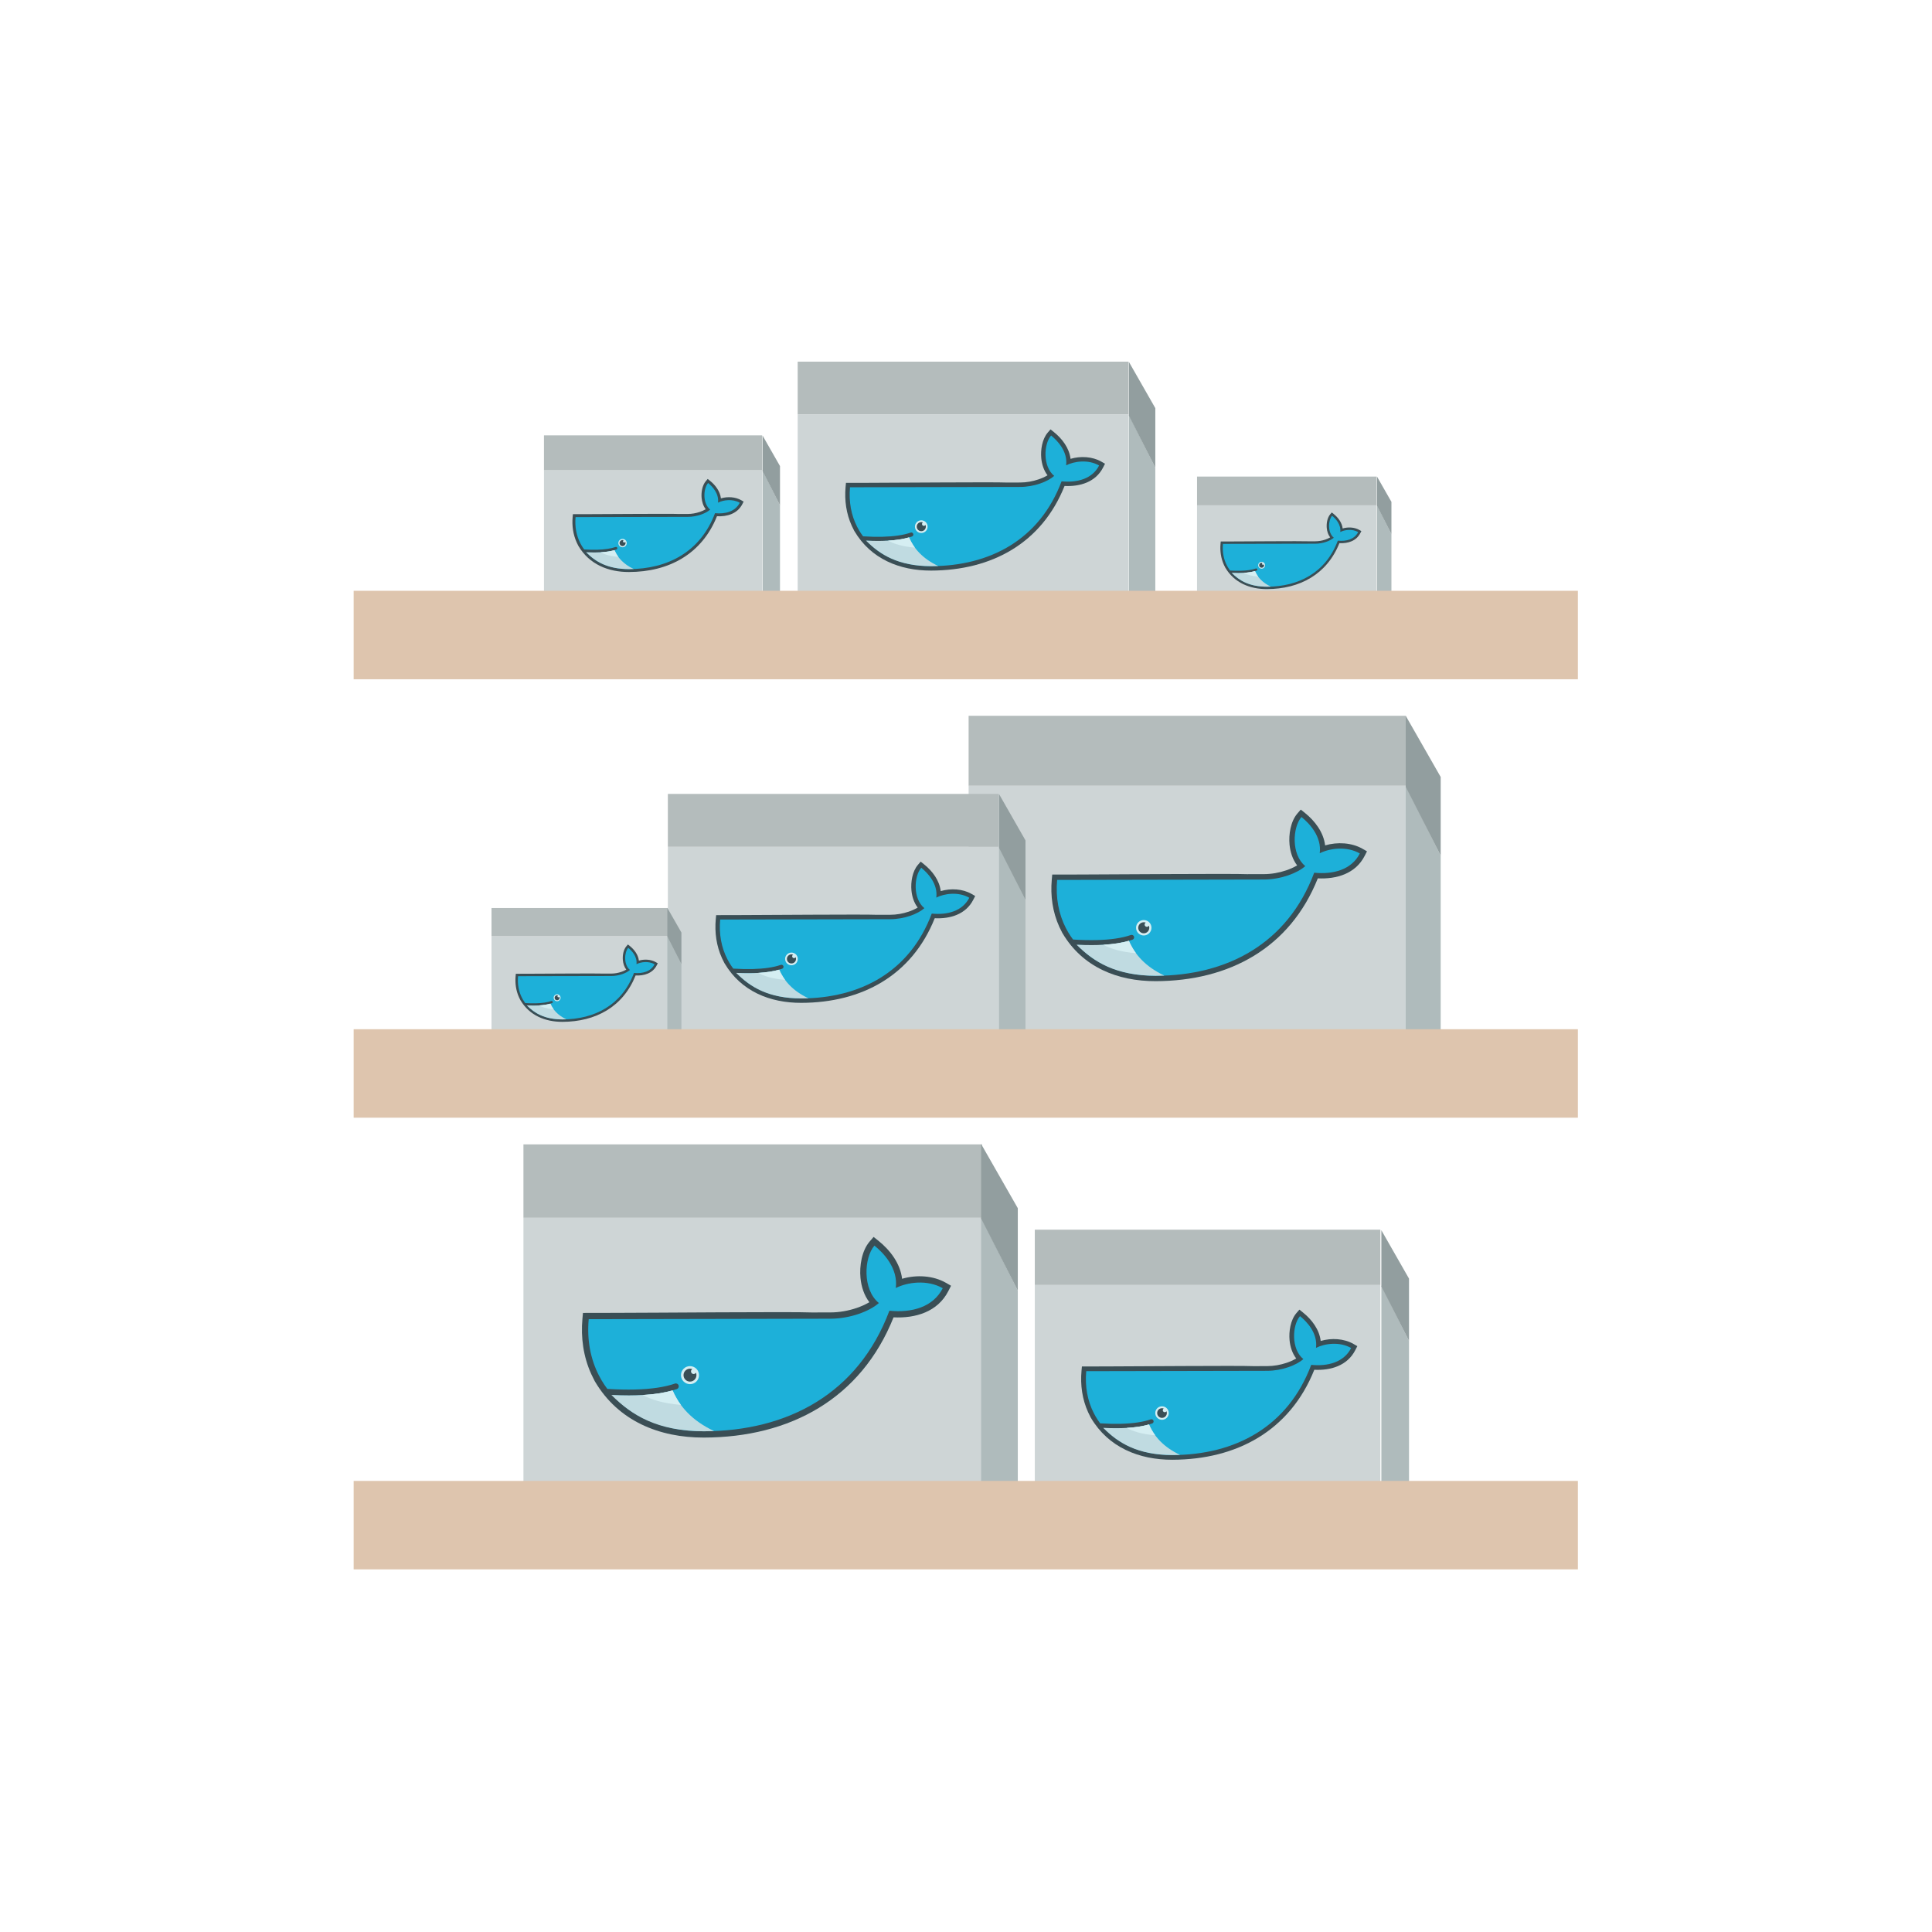 <?xml version="1.0" encoding="UTF-8" standalone="no"?>
<svg
   xmlns:dc="http://purl.org/dc/elements/1.1/"
   xmlns:cc="http://creativecommons.org/ns#"
   xmlns:rdf="http://www.w3.org/1999/02/22-rdf-syntax-ns#"
   xmlns:svg="http://www.w3.org/2000/svg"
   xmlns="http://www.w3.org/2000/svg"
   xmlns:sodipodi="http://sodipodi.sourceforge.net/DTD/sodipodi-0.dtd"
   xmlns:inkscape="http://www.inkscape.org/namespaces/inkscape"
   width="200"
   height="200"
   viewBox="0 0 200 200"
   version="1.1"
   id="svg2"
   inkscape:version="1.0beta1 (fe3e306978, 2019-09-17)"
   sodipodi:docname="dockershelf.svg"
   inkscape:export-filename="/home/huntingbears/Desarrollo/dockershelf/x.png"
   inkscape:export-xdpi="230.39999"
   inkscape:export-ydpi="230.39999">
  <sodipodi:namedview
     pagecolor="#ffffff"
     bordercolor="#666666"
     borderopacity="1"
     objecttolerance="10"
     gridtolerance="10"
     guidetolerance="10"
     inkscape:pageopacity="0"
     inkscape:pageshadow="2"
     inkscape:window-width="1920"
     inkscape:window-height="998"
     id="namedview62"
     showgrid="false"
     inkscape:zoom="3.527136"
     inkscape:cx="67.014339"
     inkscape:cy="85.77452"
     inkscape:window-x="0"
     inkscape:window-y="48"
     inkscape:window-maximized="1"
     inkscape:current-layer="svg2"
     inkscape:document-rotation="0" />
  <title
     id="title4">docker_wave_whale</title>
  <description>Created with Sketch (http://www.bohemiancoding.com/sketch)</description>
  <defs
     id="defs6" />
  <g
     transform="matrix(1.003,0,0,1.003,-0.324,-0.324)"
     id="g1012">
    <g
       transform="matrix(0.328,0,0,0.328,-43.047,63.064)"
       id="g5278"
       style="opacity:1;stop-opacity:1">
      <rect
         style="fill:#ced5d6;fill-opacity:1"
         id="rect84"
         height="83.697"
         width="144.305"
         y="191.903"
         x="296.933" />
      <polygon
         style="fill:#afbbbc;fill-opacity:1"
         id="polygon86"
         points="658.166,360.15 658.166,307.65 648.166,287.65 648.166,360.045 "
         transform="matrix(1.154,0,0,1.154,-307.031,-140.172)" />
      <rect
         style="fill:#b4bcbc;fill-opacity:1"
         id="rect88"
         height="23.089"
         width="144.305"
         y="168.814"
         x="296.933" />
      <polygon
         style="fill:#929e9f;fill-opacity:1"
         id="polygon90"
         points="658.166,285.15 658.166,307.65 648.166,287.963 648.166,267.65 "
         transform="matrix(1.154,0,0,1.154,-307.031,-140.172)" />
    </g>
    <path
       sodipodi:nodetypes="cscccccccscccsccccccc"
       d="m 84.064,135.782 1.968,-0.004 c 0.909,-0.002 1.844,-0.166 2.704,-0.459 0.423,-0.144 0.897,-0.345 1.314,-0.597 -0.551,-0.717 -0.833,-1.622 -0.918,-2.515 -0.114,-1.215 0.127,-2.796 0.948,-3.748 l 0.408,-0.474 0.489,0.391 c 1.23,0.984 2.265,2.36 2.45,3.931 1.478,-0.438 3.213,-0.338 4.518,0.411 l 0.535,0.307 -0.28,0.55 c -1.098,2.153 -3.4,2.824 -5.653,2.711 -3.354,8.402 -10.684,12.391 -19.582,12.409 -4.597,0.009 -8.818,-1.701 -11.228,-5.774 l -0.039,-0.067 -0.351,-0.711 c -0.815,-1.794 -1.089,-3.76 -0.91,-5.725 l 0.054,-0.589 3.329,-0.007 c 3.37,-2.3e-4 18.476,-0.13 20.244,-0.041 z"
       id="path18-6-9-2"
       inkscape:connector-curvature="0"
       style="opacity:1;fill:#3a4e55;fill-rule:evenodd;stroke:none;stroke-width:0.328;stop-opacity:1" />
    <path
       d="m 92.779,133.257 c 0.257,-2.029 -1.264,-3.62 -2.207,-4.374 -1.083,1.257 -1.245,4.545 0.461,5.925 -0.948,0.846 -2.949,1.615 -4.998,1.619 l -24.951,0.05 c -0.195,2.14 0.185,4.109 1.046,5.794 l 0.285,0.518 c 0.18,0.305 0.377,0.599 0.59,0.882 l 1.67e-4,-1e-5 c 1.026,0.064 1.972,0.085 2.837,0.064 l 3.27e-4,-10e-6 c 1.7,-0.041 3.087,-0.245 4.138,-0.611 0.156,-0.055 0.327,0.028 0.382,0.184 0.054,0.156 -0.028,0.327 -0.184,0.382 -0.14,0.049 -0.285,0.094 -0.436,0.138 -1.67e-4,1.6e-4 -2.52e-4,1.7e-4 -3.27e-4,1.6e-4 -0.828,0.238 -1.715,0.399 -2.86,0.472 0.068,9.8e-4 -0.071,0.01 -0.071,0.01 -0.039,0.002 -0.088,0.008 -0.127,0.01 -0.451,0.026 -0.937,0.033 -1.435,0.034 -0.544,9.8e-4 -1.08,-0.008 -1.679,-0.037 l -0.015,0.01 c 2.084,2.332 5.337,3.727 9.411,3.719 8.624,-0.017 15.93,-3.854 19.152,-12.443 2.298,0.231 4.506,-0.359 5.506,-2.322 -1.602,-0.92 -3.659,-0.622 -4.843,-0.024"
       id="path20-7-2-0"
       inkscape:connector-curvature="0"
       style="opacity:1;fill:#1db0d9;fill-opacity:1;fill-rule:evenodd;stroke:none;stroke-width:0.328;stop-opacity:1" />
    <path
       d="m 71.536,141.321 c 0.514,-9.8e-4 0.932,0.415 0.933,0.929 9.83e-4,0.514 -0.415,0.931 -0.929,0.932 -0.514,9.8e-4 -0.932,-0.415 -0.933,-0.929 -9.83e-4,-0.514 0.415,-0.932 0.929,-0.933"
       id="path46-6-2-6"
       inkscape:connector-curvature="0"
       style="opacity:1;fill:#d5eef2;fill-rule:evenodd;stroke:none;stroke-width:0.328;stop-opacity:1" />
    <path
       d="m 71.536,141.585 c 0.085,-1.7e-4 0.166,0.016 0.241,0.044 -0.081,0.047 -0.136,0.135 -0.136,0.236 2.91e-4,0.15 0.122,0.272 0.273,0.271 0.103,-2.1e-4 0.192,-0.058 0.238,-0.142 0.033,0.079 0.051,0.165 0.051,0.256 6.55e-4,0.368 -0.297,0.667 -0.665,0.668 -0.368,6.6e-4 -0.667,-0.297 -0.668,-0.665 -6.55e-4,-0.368 0.297,-0.667 0.665,-0.668"
       id="path48-0-8-1"
       inkscape:connector-curvature="0"
       style="opacity:1;fill:#3a4e55;fill-rule:evenodd;stroke:none;stroke-width:0.328;stop-opacity:1" />
    <path
       d="m 74.023,148.024 c -2.307,-1.089 -3.576,-2.574 -4.283,-4.196 -0.856,0.246 -1.885,0.404 -3.081,0.474 -0.45,0.026 -0.924,0.04 -1.422,0.041 -0.573,0.001 -1.178,-0.015 -1.812,-0.047 2.118,2.109 4.722,3.73 9.538,3.75 0.356,-6.6e-4 0.709,-0.008 1.06,-0.022"
       id="path52-2-9-5"
       inkscape:connector-curvature="0"
       style="opacity:1;fill:#c0dbe1;fill-rule:evenodd;stroke:none;stroke-width:0.328;stop-opacity:1" />
    <path
       d="m 70.6,145.324 c -0.32,-0.432 -0.63,-0.976 -0.859,-1.496 -0.856,0.246 -1.885,0.405 -3.081,0.474 0.823,0.445 1.999,0.855 3.94,1.022"
       id="path54-6-7-5"
       inkscape:connector-curvature="0"
       style="opacity:1;fill:#d5eef2;fill-rule:evenodd;stroke:none;stroke-width:0.328;stop-opacity:1" />
    <g
       transform="matrix(0.415,0,0,0.415,-77.999,39.256)"
       id="g5284"
       style="opacity:1;stop-opacity:1">
      <rect
         style="fill:#ced5d6;fill-opacity:1"
         id="rect34"
         height="49.845"
         width="85.939"
         y="225.755"
         x="446.082" />
      <polygon
         style="fill:#afbbbc;fill-opacity:1"
         id="polygon36"
         points="519.5,307.65 509.5,287.65 509.5,360.045 519.5,360.15 "
         transform="matrix(0.688,0,0,0.688,181.733,27.992)" />
      <rect
         style="fill:#b4bcbc;fill-opacity:1"
         id="rect38"
         height="13.75"
         width="85.939"
         y="212.005"
         x="446.082" />
      <polygon
         style="fill:#929e9f;fill-opacity:1"
         id="polygon40"
         points="519.5,307.65 509.5,287.963 509.5,267.65 519.5,285.15 "
         transform="matrix(0.688,0,0,0.688,181.733,27.992)" />
    </g>
    <path
       sodipodi:nodetypes="cscccccccscccsccccccc"
       d="m 129.627,141.323 1.473,-0.003 c 0.68,-10e-4 1.379,-0.124 2.023,-0.343 0.316,-0.108 0.671,-0.258 0.983,-0.446 -0.412,-0.536 -0.623,-1.213 -0.687,-1.881 -0.086,-0.909 0.095,-2.092 0.709,-2.805 l 0.305,-0.355 0.366,0.292 c 0.92,0.736 1.695,1.766 1.833,2.941 1.106,-0.328 2.404,-0.253 3.38,0.307 l 0.4,0.23 -0.21,0.411 c -0.821,1.611 -2.544,2.113 -4.23,2.028 -2.509,6.286 -7.994,9.271 -14.651,9.285 -3.439,0.007 -6.598,-1.273 -8.401,-4.32 l -0.029,-0.05 -0.263,-0.532 c -0.61,-1.342 -0.815,-2.813 -0.681,-4.284 l 0.04,-0.441 2.491,-0.005 c 2.522,-1.7e-4 13.824,-0.097 15.147,-0.03 z"
       id="path18-6-9-7-4-8"
       inkscape:connector-curvature="0"
       style="opacity:1;fill:#3a4e55;fill-rule:evenodd;stroke:none;stroke-width:0.415;stop-opacity:1" />
    <path
       d="m 136.148,139.434 c 0.192,-1.518 -0.946,-2.708 -1.652,-3.273 -0.81,0.94 -0.931,3.4 0.345,4.433 -0.71,0.633 -2.206,1.208 -3.74,1.211 l -18.668,0.037 c -0.146,1.601 0.138,3.075 0.783,4.335 l 0.213,0.388 c 0.135,0.228 0.282,0.448 0.441,0.66 h 1.2e-4 c 0.767,0.048 1.475,0.063 2.123,0.048 h 2.5e-4 c 1.272,-0.031 2.31,-0.183 3.096,-0.457 0.117,-0.041 0.245,0.021 0.286,0.138 0.041,0.117 -0.021,0.245 -0.138,0.286 -0.104,0.036 -0.213,0.071 -0.326,0.103 -1.2e-4,1.2e-4 -1.9e-4,1.3e-4 -2.4e-4,1.2e-4 -0.619,0.178 -1.283,0.299 -2.14,0.353 0.051,8.3e-4 -0.053,0.008 -0.053,0.008 -0.029,0.002 -0.066,0.006 -0.095,0.008 -0.337,0.02 -0.701,0.024 -1.074,0.025 -0.407,8.3e-4 -0.808,-0.006 -1.256,-0.028 l -0.011,0.008 c 1.559,1.745 3.993,2.789 7.042,2.783 6.452,-0.013 11.919,-2.884 14.33,-9.31 1.72,0.173 3.371,-0.269 4.12,-1.737 -1.199,-0.689 -2.738,-0.465 -3.623,-0.018"
       id="path20-7-2-6-5-4"
       inkscape:connector-curvature="0"
       style="opacity:1;fill:#1db0d9;fill-opacity:1;fill-rule:evenodd;stroke:none;stroke-width:0.415;stop-opacity:1" />
    <path
       d="m 120.253,145.467 c 0.384,-8.3e-4 0.697,0.311 0.698,0.695 8.3e-4,0.384 -0.311,0.697 -0.695,0.698 -0.385,8.3e-4 -0.697,-0.31 -0.698,-0.695 -8.3e-4,-0.385 0.31,-0.697 0.695,-0.698"
       id="path46-6-2-5-2-3"
       inkscape:connector-curvature="0"
       style="opacity:1;fill:#d5eef2;fill-rule:evenodd;stroke:none;stroke-width:0.415;stop-opacity:1" />
    <path
       d="m 120.254,145.665 c 0.064,-1.3e-4 0.124,0.012 0.181,0.033 -0.061,0.035 -0.102,0.101 -0.102,0.177 2.2e-4,0.112 0.091,0.203 0.204,0.203 0.077,-1.6e-4 0.144,-0.043 0.178,-0.106 0.025,0.059 0.038,0.123 0.038,0.191 4.2e-4,0.275 -0.222,0.499 -0.498,0.5 -0.276,4.2e-4 -0.499,-0.222 -0.5,-0.498 -4.2e-4,-0.276 0.222,-0.499 0.498,-0.5"
       id="path48-0-8-6-5-1"
       inkscape:connector-curvature="0"
       style="opacity:1;fill:#3a4e55;fill-rule:evenodd;stroke:none;stroke-width:0.415;stop-opacity:1" />
    <path
       d="m 122.115,150.482 c -1.726,-0.815 -2.675,-1.926 -3.205,-3.139 -0.64,0.184 -1.41,0.303 -2.305,0.355 -0.337,0.02 -0.692,0.03 -1.064,0.031 -0.429,8.3e-4 -0.881,-0.011 -1.356,-0.035 1.585,1.578 3.533,2.791 7.136,2.806 0.266,-4.2e-4 0.53,-0.006 0.793,-0.017"
       id="path52-2-9-9-4-4"
       inkscape:connector-curvature="0"
       style="opacity:1;fill:#c0dbe1;fill-rule:evenodd;stroke:none;stroke-width:0.415;stop-opacity:1" />
    <path
       d="m 119.553,148.462 c -0.239,-0.323 -0.472,-0.73 -0.643,-1.12 -0.64,0.184 -1.41,0.303 -2.305,0.355 0.615,0.333 1.495,0.64 2.948,0.765"
       id="path54-6-7-3-7-9"
       inkscape:connector-curvature="0"
       style="opacity:1;fill:#d5eef2;fill-rule:evenodd;stroke:none;stroke-width:0.415;stop-opacity:1" />
    <rect
       x="36.824"
       y="153.168"
       width="126.352"
       height="9.13"
       id="rect26"
       style="opacity:1;fill:#dec5ae;stroke-width:0.496;stop-opacity:1" />
    <g
       transform="matrix(0.55,0,0,0.55,-188.875,-24.244)"
       id="g5266"
       style="opacity:1;stop-opacity:1">
      <rect
         style="fill:#ced5d6;fill-opacity:1"
         id="rect46"
         height="23.737"
         width="40.932"
         y="132.914"
         x="446.075" />
      <polygon
         style="fill:#afbbbc;fill-opacity:1"
         id="polygon48"
         points="509.344,181.197 509.344,206.937 512.898,213.109 512.898,188.308 "
         transform="matrix(0.921,0,0,0.921,17.987,-33.938)" />
      <rect
         style="fill:#b4bcbc;fill-opacity:1"
         id="rect50"
         height="6.548"
         width="40.932"
         y="126.365"
         x="446.075" />
      <polygon
         style="fill:#929e9f;fill-opacity:1"
         id="polygon52"
         points="509.344,181.308 509.344,174.085 512.898,180.308 512.898,188.308 "
         transform="matrix(0.921,0,0,0.921,17.987,-33.938)" />
    </g>
    <path
       sodipodi:nodetypes="cscccccccscccsccccccc"
       d="m 70.386,53.372 0.913,-0.002 c 0.422,-0.001 0.855,-0.077 1.254,-0.213 0.196,-0.067 0.416,-0.16 0.609,-0.277 -0.256,-0.332 -0.386,-0.752 -0.426,-1.166 -0.053,-0.563 0.059,-1.297 0.44,-1.739 l 0.189,-0.22 0.227,0.181 c 0.57,0.456 1.051,1.095 1.137,1.823 0.685,-0.203 1.491,-0.157 2.096,0.191 l 0.248,0.143 -0.13,0.255 c -0.509,0.999 -1.577,1.31 -2.622,1.257 -1.556,3.897 -4.956,5.748 -9.083,5.756 -2.132,0.004 -4.09,-0.789 -5.208,-2.678 l -0.018,-0.031 -0.163,-0.33 c -0.378,-0.832 -0.505,-1.744 -0.422,-2.656 l 0.025,-0.273 1.544,-0.003 c 1.563,-1.05e-4 8.57,-0.06 9.39,-0.019 z"
       id="path18-6-9-7"
       inkscape:connector-curvature="0"
       style="opacity:1;fill:#3a4e55;fill-rule:evenodd;stroke:none;stroke-width:0.55;stop-opacity:1" />
    <path
       d="m 74.429,52.201 c 0.119,-0.941 -0.586,-1.679 -1.024,-2.029 -0.502,0.583 -0.577,2.108 0.214,2.748 -0.44,0.392 -1.368,0.749 -2.318,0.751 l -11.573,0.023 c -0.09,0.993 0.086,1.906 0.485,2.688 l 0.132,0.24 c 0.084,0.141 0.175,0.278 0.274,0.409 h 7.7e-5 c 0.476,0.03 0.915,0.039 1.316,0.03 h 1.54e-4 c 0.789,-0.019 1.432,-0.113 1.919,-0.283 0.073,-0.025 0.152,0.013 0.177,0.085 0.025,0.072 -0.013,0.152 -0.086,0.177 -0.065,0.023 -0.132,0.044 -0.202,0.064 -8.3e-5,7.7e-5 -1.21e-4,7.7e-5 -1.54e-4,7.7e-5 -0.384,0.11 -0.795,0.185 -1.327,0.219 0.032,3.96e-4 -0.033,0.005 -0.033,0.005 -0.018,0.001 -0.041,0.004 -0.059,0.005 -0.209,0.012 -0.435,0.015 -0.666,0.016 -0.252,5.01e-4 -0.501,-0.004 -0.779,-0.017 l -0.007,0.005 c 0.966,1.082 2.476,1.729 4.365,1.725 4,-0.008 7.389,-1.788 8.883,-5.772 1.066,0.107 2.09,-0.167 2.554,-1.077 -0.743,-0.427 -1.697,-0.288 -2.246,-0.011"
       id="path20-7-2-6"
       inkscape:connector-curvature="0"
       style="opacity:1;fill:#1db0d9;fill-opacity:1;fill-rule:evenodd;stroke:none;stroke-width:0.55;stop-opacity:1" />
    <path
       d="m 64.575,55.942 c 0.238,-4.68e-4 0.432,0.193 0.433,0.431 4.56e-4,0.238 -0.193,0.432 -0.431,0.433 -0.239,4.84e-4 -0.432,-0.192 -0.433,-0.431 -4.56e-4,-0.238 0.192,-0.432 0.431,-0.433"
       id="path46-6-2-5"
       inkscape:connector-curvature="0"
       style="opacity:1;fill:#d5eef2;fill-rule:evenodd;stroke:none;stroke-width:0.55;stop-opacity:1" />
    <path
       d="m 64.575,56.064 c 0.039,-7.7e-5 0.077,0.007 0.112,0.021 -0.038,0.022 -0.063,0.063 -0.063,0.109 1.32e-4,0.07 0.057,0.126 0.126,0.126 0.048,-9.9e-5 0.089,-0.027 0.111,-0.066 0.015,0.036 0.024,0.076 0.024,0.119 3.08e-4,0.171 -0.138,0.309 -0.309,0.31 -0.171,3.46e-4 -0.31,-0.138 -0.31,-0.309 -3.03e-4,-0.171 0.138,-0.31 0.309,-0.31"
       id="path48-0-8-6"
       inkscape:connector-curvature="0"
       style="opacity:1;fill:#3a4e55;fill-rule:evenodd;stroke:none;stroke-width:0.55;stop-opacity:1" />
    <path
       d="m 65.729,59.051 c -1.07,-0.505 -1.659,-1.194 -1.987,-1.946 -0.397,0.114 -0.874,0.188 -1.429,0.22 -0.209,0.012 -0.429,0.019 -0.659,0.019 -0.266,5.34e-4 -0.546,-0.007 -0.84,-0.022 0.983,0.978 2.19,1.73 4.424,1.739 0.165,-3.35e-4 0.329,-0.004 0.492,-0.01"
       id="path52-2-9-9"
       inkscape:connector-curvature="0"
       style="opacity:1;fill:#c0dbe1;fill-rule:evenodd;stroke:none;stroke-width:0.55;stop-opacity:1" />
    <path
       d="m 64.141,57.799 c -0.148,-0.201 -0.292,-0.453 -0.398,-0.694 -0.397,0.114 -0.874,0.188 -1.429,0.22 0.382,0.206 0.927,0.397 1.828,0.474"
       id="path54-6-7-3"
       inkscape:connector-curvature="0"
       style="opacity:1;fill:#d5eef2;fill-rule:evenodd;stroke:none;stroke-width:0.55;stop-opacity:1" />
    <g
       style="opacity:1;stop-opacity:1"
       id="g5272-5"
       transform="matrix(0.452,0,0,0.452,-118.976,-33.155)">
      <polygon
         transform="matrix(0.921,0,0,0.921,52.518,-33.938)"
         points="509.424,267.601 515.986,278.993 515.986,233.218 509.424,220.094 "
         id="polygon58-3"
         style="fill:#afbbbc;fill-opacity:1" />
      <polygon
         transform="matrix(0.921,0,0,0.921,52.518,-33.938)"
         points="509.424,206.969 515.986,218.453 515.986,233.218 509.424,220.298 "
         id="polygon60-5"
         style="fill:#929e9f;fill-opacity:1" />
      <rect
         x="446.08"
         y="156.646"
         width="75.532"
         height="12.086"
         id="rect64-6"
         style="fill:#b4bcbc;fill-opacity:1" />
      <rect
         x="446.08"
         y="168.732"
         width="75.532"
         height="43.809"
         id="rect62-2"
         style="fill:#ced5d6;fill-opacity:1" />
    </g>
    <path
       style="opacity:1;fill:#3a4e55;fill-rule:evenodd;stroke:none;stroke-width:0.452;stop-opacity:1"
       inkscape:connector-curvature="0"
       id="path18-6-9-7-4-4-1"
       d="m 104.225,50.126 1.385,-0.003 c 0.64,-0.001 1.298,-0.117 1.903,-0.323 0.297,-0.101 0.631,-0.243 0.925,-0.42 -0.388,-0.504 -0.586,-1.141 -0.646,-1.77 -0.081,-0.855 0.09,-1.968 0.667,-2.638 l 0.287,-0.334 0.344,0.275 c 0.865,0.692 1.594,1.661 1.724,2.767 1.04,-0.308 2.261,-0.238 3.18,0.289 l 0.377,0.216 -0.197,0.387 c -0.773,1.515 -2.393,1.987 -3.978,1.908 -2.36,5.913 -7.519,8.721 -13.781,8.733 -3.235,0.006 -6.206,-1.197 -7.902,-4.064 l -0.028,-0.047 -0.247,-0.5 C 87.663,53.341 87.471,51.957 87.597,50.574 l 0.038,-0.414 2.343,-0.005 c 2.372,-1.58e-4 13.003,-0.092 14.247,-0.029 z"
       sodipodi:nodetypes="cscccccccscccsccccccc" />
    <path
       style="opacity:1;fill:#1db0d9;fill-opacity:1;fill-rule:evenodd;stroke:none;stroke-width:0.452;stop-opacity:1"
       inkscape:connector-curvature="0"
       id="path20-7-2-6-5-3-2"
       d="m 110.358,48.349 c 0.181,-1.428 -0.89,-2.547 -1.554,-3.078 -0.762,0.884 -0.876,3.198 0.324,4.17 -0.667,0.595 -2.075,1.136 -3.518,1.139 l -17.559,0.035 c -0.137,1.506 0.13,2.892 0.736,4.078 l 0.2,0.365 c 0.127,0.214 0.265,0.421 0.415,0.62 h 1.17e-4 c 0.722,0.045 1.388,0.06 1.996,0.045 l 2.31e-4,-4e-6 c 1.196,-0.029 2.173,-0.172 2.912,-0.43 0.11,-0.039 0.23,0.02 0.269,0.13 0.038,0.11 -0.02,0.23 -0.13,0.269 -0.098,0.034 -0.201,0.066 -0.307,0.097 -1.17e-4,1.18e-4 -1.76e-4,1.22e-4 -2.3e-4,1.18e-4 -0.582,0.167 -1.207,0.281 -2.013,0.332 0.048,4.52e-4 -0.05,0.007 -0.05,0.007 -0.027,0.002 -0.062,0.006 -0.089,0.007 -0.317,0.018 -0.66,0.023 -1.01,0.024 -0.383,9.05e-4 -0.76,-0.006 -1.182,-0.026 l -0.011,0.007 c 1.466,1.641 3.756,2.623 6.623,2.617 6.069,-0.012 11.211,-2.713 13.478,-8.757 1.617,0.163 3.171,-0.253 3.875,-1.634 -1.127,-0.648 -2.575,-0.438 -3.408,-0.017" />
    <path
       style="opacity:1;fill:#d5eef2;fill-rule:evenodd;stroke:none;stroke-width:0.452;stop-opacity:1"
       inkscape:connector-curvature="0"
       id="path46-6-2-5-2-0-7"
       d="m 95.408,54.024 c 0.362,-9.04e-4 0.656,0.292 0.656,0.654 9.04e-4,0.362 -0.292,0.656 -0.654,0.656 -0.362,9.05e-4 -0.656,-0.292 -0.656,-0.654 -9.05e-4,-0.362 0.292,-0.656 0.654,-0.656" />
    <path
       style="opacity:1;fill:#3a4e55;fill-rule:evenodd;stroke:none;stroke-width:0.452;stop-opacity:1"
       inkscape:connector-curvature="0"
       id="path48-0-8-6-5-7-0"
       d="m 95.408,54.21 c 0.06,-1.23e-4 0.117,0.011 0.17,0.031 -0.057,0.033 -0.096,0.095 -0.096,0.166 2.08e-4,0.106 0.086,0.191 0.192,0.191 0.072,-1.45e-4 0.135,-0.041 0.168,-0.1 0.023,0.055 0.036,0.116 0.036,0.18 4.52e-4,0.259 -0.209,0.47 -0.468,0.47 -0.259,4.52e-4 -0.47,-0.209 -0.47,-0.468 -4.53e-4,-0.259 0.209,-0.47 0.468,-0.47" />
    <path
       style="opacity:1;fill:#c0dbe1;fill-rule:evenodd;stroke:none;stroke-width:0.452;stop-opacity:1"
       inkscape:connector-curvature="0"
       id="path52-2-9-9-4-8-9"
       d="m 97.159,58.742 c -1.624,-0.767 -2.516,-1.811 -3.014,-2.953 -0.602,0.173 -1.326,0.285 -2.168,0.334 -0.317,0.018 -0.65,0.028 -1.001,0.029 -0.403,9.04e-4 -0.829,-0.01 -1.275,-0.033 1.491,1.484 3.323,2.625 6.712,2.639 0.25,-4.52e-4 0.499,-0.006 0.746,-0.016" />
    <path
       style="opacity:1;fill:#d5eef2;fill-rule:evenodd;stroke:none;stroke-width:0.452;stop-opacity:1"
       inkscape:connector-curvature="0"
       id="path54-6-7-3-7-6-3"
       d="m 94.749,56.842 c -0.225,-0.304 -0.444,-0.687 -0.604,-1.053 -0.602,0.173 -1.327,0.285 -2.168,0.334 0.579,0.313 1.406,0.602 2.773,0.719" />
    <g
       style="opacity:1;stop-opacity:1"
       id="g5266-0"
       transform="matrix(0.453,0,0,0.453,-78.203,-7.733)">
      <rect
         x="446.075"
         y="132.914"
         width="40.932"
         height="23.737"
         id="rect46-6"
         style="fill:#ced5d6;fill-opacity:1" />
      <polygon
         transform="matrix(0.921,0,0,0.921,17.987,-33.938)"
         points="512.898,213.109 512.898,188.308 509.344,181.197 509.344,206.937 "
         id="polygon48-2"
         style="fill:#afbbbc;fill-opacity:1" />
      <rect
         x="446.075"
         y="126.365"
         width="40.932"
         height="6.548"
         id="rect50-6"
         style="fill:#b4bcbc;fill-opacity:1" />
      <polygon
         transform="matrix(0.921,0,0,0.921,17.987,-33.938)"
         points="512.898,180.308 512.898,188.308 509.344,181.308 509.344,174.085 "
         id="polygon52-1"
         style="fill:#929e9f;fill-opacity:1" />
    </g>
    <path
       style="opacity:1;fill:#3a4e55;fill-rule:evenodd;stroke:none;stroke-width:0.453;stop-opacity:1"
       inkscape:connector-curvature="0"
       id="path18-6-9-7-7"
       d="m 135.322,56.191 0.752,-0.001 c 0.347,-9.05e-4 0.704,-0.063 1.033,-0.175 0.161,-0.055 0.343,-0.132 0.502,-0.228 -0.21,-0.274 -0.318,-0.62 -0.351,-0.961 -0.044,-0.464 0.049,-1.068 0.362,-1.432 l 0.156,-0.181 0.187,0.149 c 0.47,0.376 0.865,0.902 0.936,1.502 0.564,-0.167 1.228,-0.129 1.726,0.157 l 0.204,0.117 -0.107,0.21 c -0.419,0.823 -1.299,1.079 -2.16,1.035 -1.281,3.21 -4.081,4.734 -7.481,4.741 -1.756,0.004 -3.369,-0.65 -4.289,-2.206 l -0.015,-0.025 -0.134,-0.272 c -0.311,-0.685 -0.416,-1.436 -0.348,-2.187 l 0.021,-0.225 1.272,-0.003 c 1.288,-8.6e-5 7.058,-0.05 7.734,-0.016 z"
       sodipodi:nodetypes="cscccccccscccsccccccc" />
    <path
       style="opacity:1;fill:#1db0d9;fill-opacity:1;fill-rule:evenodd;stroke:none;stroke-width:0.453;stop-opacity:1"
       inkscape:connector-curvature="0"
       id="path20-7-2-6-9"
       d="m 138.651,55.227 c 0.098,-0.775 -0.483,-1.383 -0.843,-1.671 -0.414,0.48 -0.475,1.736 0.176,2.264 -0.362,0.323 -1.126,0.617 -1.909,0.618 l -9.532,0.019 c -0.074,0.818 0.07,1.57 0.4,2.214 l 0.109,0.198 c 0.069,0.116 0.144,0.229 0.225,0.337 h 6e-5 c 0.392,0.024 0.753,0.032 1.084,0.024 h 1.3e-4 c 0.649,-0.016 1.179,-0.093 1.581,-0.233 0.06,-0.021 0.125,0.011 0.146,0.07 0.021,0.06 -0.011,0.125 -0.07,0.146 -0.053,0.019 -0.109,0.036 -0.166,0.053 -7e-5,6.3e-5 -1e-4,6.3e-5 -1.3e-4,6.3e-5 -0.316,0.091 -0.655,0.152 -1.093,0.18 0.026,3.26e-4 -0.027,0.004 -0.027,0.004 -0.015,9.05e-4 -0.034,0.003 -0.049,0.004 -0.172,0.01 -0.358,0.012 -0.548,0.013 -0.208,4.12e-4 -0.413,-0.003 -0.641,-0.014 l -0.006,0.004 c 0.796,0.891 2.039,1.424 3.595,1.421 3.294,-0.007 6.086,-1.472 7.316,-4.753 0.878,0.088 1.721,-0.137 2.103,-0.887 -0.612,-0.352 -1.398,-0.238 -1.85,-0.009" />
    <path
       style="opacity:1;fill:#d5eef2;fill-rule:evenodd;stroke:none;stroke-width:0.453;stop-opacity:1"
       inkscape:connector-curvature="0"
       id="path46-6-2-5-20"
       d="m 130.536,58.307 c 0.196,-3.85e-4 0.356,0.159 0.356,0.355 3.8e-4,0.196 -0.159,0.356 -0.355,0.356 -0.196,3.98e-4 -0.356,-0.158 -0.356,-0.355 -3.7e-4,-0.196 0.158,-0.356 0.355,-0.356" />
    <path
       style="opacity:1;fill:#3a4e55;fill-rule:evenodd;stroke:none;stroke-width:0.453;stop-opacity:1"
       inkscape:connector-curvature="0"
       id="path48-0-8-6-2"
       d="m 130.536,58.408 c 0.033,-6.4e-5 0.064,0.006 0.092,0.017 -0.031,0.018 -0.052,0.052 -0.052,0.09 1e-4,0.057 0.047,0.104 0.104,0.104 0.039,-8.2e-5 0.073,-0.022 0.091,-0.054 0.013,0.03 0.019,0.063 0.02,0.098 2.5e-4,0.141 -0.113,0.255 -0.254,0.255 -0.141,2.86e-4 -0.255,-0.114 -0.255,-0.254 -2.5e-4,-0.141 0.114,-0.255 0.254,-0.255" />
    <path
       style="opacity:1;fill:#c0dbe1;fill-rule:evenodd;stroke:none;stroke-width:0.453;stop-opacity:1"
       inkscape:connector-curvature="0"
       id="path52-2-9-9-3"
       d="m 131.486,60.868 c -0.881,-0.416 -1.366,-0.983 -1.636,-1.603 -0.327,0.094 -0.72,0.155 -1.177,0.181 -0.172,0.01 -0.353,0.015 -0.543,0.016 -0.219,4.39e-4 -0.45,-0.005 -0.692,-0.018 0.809,0.806 1.804,1.425 3.644,1.433 0.136,-2.76e-4 0.271,-0.003 0.405,-0.009" />
    <path
       style="opacity:1;fill:#d5eef2;fill-rule:evenodd;stroke:none;stroke-width:0.453;stop-opacity:1"
       inkscape:connector-curvature="0"
       id="path54-6-7-3-75"
       d="m 130.178,59.836 c -0.122,-0.165 -0.241,-0.373 -0.328,-0.572 -0.327,0.094 -0.72,0.155 -1.177,0.181 0.314,0.17 0.763,0.327 1.505,0.391" />
    <rect
       x="36.824"
       y="61.299"
       width="126.352"
       height="9.13"
       id="rect26-3-6"
       style="opacity:1;fill:#dec5ae;stroke-width:0.496;stop-opacity:1" />
    <g
       transform="matrix(0.55,0,0,0.55,-97.203,13.044)"
       id="g5260"
       style="opacity:1;stop-opacity:1">
      <rect
         style="fill:#ced5d6;fill-opacity:1"
         id="rect72"
         height="47.576"
         width="82.025"
         y="124.317"
         x="359.085" />
      <polygon
         style="fill:#afbbbc;fill-opacity:1"
         id="polygon74"
         points="623.397,220.094 623.397,267.601 629.96,278.993 629.96,233.218 "
         transform="translate(-182.287,-95.777)" />
      <rect
         style="fill:#b4bcbc;fill-opacity:1"
         id="rect76"
         height="13.125"
         width="82.025"
         y="111.192"
         x="359.085" />
      <polygon
         style="fill:#929e9f;fill-opacity:1"
         id="polygon78"
         points="623.397,220.298 623.397,206.969 629.96,218.453 629.96,233.218 "
         transform="translate(-182.287,-95.777)" />
    </g>
    <path
       sodipodi:nodetypes="cscccccccscccsccccccc"
       d="m 129.083,90.546 1.683,-0.003 c 0.777,-0.002 1.577,-0.142 2.312,-0.393 0.361,-0.123 0.767,-0.295 1.123,-0.51 -0.471,-0.613 -0.713,-1.387 -0.785,-2.15 -0.098,-1.039 0.109,-2.391 0.81,-3.205 l 0.349,-0.405 0.418,0.334 c 1.051,0.841 1.937,2.018 2.095,3.362 1.263,-0.374 2.748,-0.289 3.863,0.351 l 0.458,0.263 -0.24,0.47 c -0.939,1.841 -2.908,2.415 -4.834,2.318 -2.868,7.184 -9.136,10.596 -16.744,10.611 -3.931,0.008 -7.54,-1.454 -9.6,-4.938 l -0.034,-0.057 -0.301,-0.608 c -0.697,-1.534 -0.931,-3.215 -0.778,-4.895 l 0.046,-0.503 2.847,-0.006 c 2.882,-1.93e-4 15.798,-0.111 17.31,-0.035 z"
       id="path18-6-9-7-4"
       inkscape:connector-curvature="0"
       style="opacity:1;fill:#3a4e55;fill-rule:evenodd;stroke:none;stroke-width:0.55;stop-opacity:1" />
    <path
       d="m 136.534,88.387 c 0.22,-1.735 -1.081,-3.095 -1.888,-3.74 -0.926,1.075 -1.064,3.886 0.394,5.067 -0.811,0.723 -2.521,1.381 -4.274,1.384 l -21.335,0.043 c -0.167,1.83 0.158,3.514 0.894,4.955 l 0.244,0.443 c 0.154,0.261 0.323,0.512 0.504,0.754 h 1.4e-4 c 0.877,0.055 1.686,0.072 2.426,0.055 l 2.8e-4,-5e-6 c 1.454,-0.035 2.64,-0.209 3.538,-0.523 0.134,-0.047 0.28,0.024 0.326,0.158 0.046,0.134 -0.024,0.28 -0.158,0.326 -0.119,0.042 -0.244,0.081 -0.373,0.118 -1.4e-4,1.43e-4 -2.1e-4,1.48e-4 -2.8e-4,1.43e-4 -0.708,0.204 -1.466,0.341 -2.446,0.404 0.058,5.5e-4 -0.061,0.009 -0.061,0.009 -0.033,0.002 -0.075,0.007 -0.109,0.009 -0.385,0.022 -0.801,0.028 -1.227,0.029 -0.465,0.001 -0.924,-0.007 -1.436,-0.032 l -0.013,0.009 c 1.782,1.994 4.564,3.187 8.047,3.18 7.374,-0.015 13.622,-3.296 16.376,-10.64 1.965,0.198 3.853,-0.307 4.708,-1.986 -1.37,-0.787 -3.129,-0.532 -4.141,-0.02"
       id="path20-7-2-6-5"
       inkscape:connector-curvature="0"
       style="opacity:1;fill:#1db0d9;fill-opacity:1;fill-rule:evenodd;stroke:none;stroke-width:0.55;stop-opacity:1" />
    <path
       d="m 118.37,95.282 c 0.439,-0.001 0.797,0.355 0.797,0.794 0.001,0.439 -0.355,0.796 -0.794,0.797 -0.44,0.001 -0.797,-0.355 -0.798,-0.794 -0.001,-0.439 0.355,-0.797 0.794,-0.798"
       id="path46-6-2-5-2"
       inkscape:connector-curvature="0"
       style="opacity:1;fill:#d5eef2;fill-rule:evenodd;stroke:none;stroke-width:0.55;stop-opacity:1" />
    <path
       d="m 118.37,95.508 c 0.073,-1.48e-4 0.142,0.013 0.206,0.038 -0.069,0.04 -0.116,0.116 -0.116,0.202 2.5e-4,0.129 0.105,0.232 0.233,0.232 0.088,-1.76e-4 0.164,-0.049 0.204,-0.121 0.028,0.067 0.044,0.141 0.044,0.219 5.5e-4,0.315 -0.254,0.571 -0.569,0.571 -0.315,5.5e-4 -0.571,-0.254 -0.571,-0.569 -5.5e-4,-0.315 0.254,-0.571 0.569,-0.571"
       id="path48-0-8-6-5"
       inkscape:connector-curvature="0"
       style="opacity:1;fill:#3a4e55;fill-rule:evenodd;stroke:none;stroke-width:0.55;stop-opacity:1" />
    <path
       d="m 120.497,101.014 c -1.973,-0.931 -3.058,-2.201 -3.662,-3.588 -0.732,0.211 -1.612,0.346 -2.634,0.405 -0.385,0.022 -0.79,0.034 -1.216,0.035 -0.49,0.001 -1.007,-0.012 -1.549,-0.04 1.811,1.803 4.038,3.189 8.155,3.207 0.304,-5.5e-4 0.606,-0.007 0.906,-0.019"
       id="path52-2-9-9-4"
       inkscape:connector-curvature="0"
       style="opacity:1;fill:#c0dbe1;fill-rule:evenodd;stroke:none;stroke-width:0.55;stop-opacity:1" />
    <path
       d="m 117.569,98.706 c -0.273,-0.37 -0.539,-0.834 -0.734,-1.28 -0.732,0.21 -1.612,0.346 -2.635,0.405 0.703,0.38 1.709,0.731 3.369,0.874"
       id="path54-6-7-3-7"
       inkscape:connector-curvature="0"
       style="opacity:1;fill:#d5eef2;fill-rule:evenodd;stroke:none;stroke-width:0.55;stop-opacity:1" />
    <g
       transform="matrix(0.452,0,0,0.452,-132.375,11.459)"
       id="g5272"
       style="opacity:1;stop-opacity:1">
      <polygon
         style="fill:#afbbbc;fill-opacity:1"
         id="polygon58"
         points="509.424,267.601 515.986,278.993 515.986,233.218 509.424,220.094 "
         transform="matrix(0.921,0,0,0.921,52.518,-33.938)" />
      <polygon
         style="fill:#929e9f;fill-opacity:1"
         id="polygon60"
         points="509.424,206.969 515.986,218.453 515.986,233.218 509.424,220.298 "
         transform="matrix(0.921,0,0,0.921,52.518,-33.938)" />
      <rect
         style="fill:#b4bcbc;fill-opacity:1"
         id="rect64"
         height="12.086"
         width="75.532"
         y="156.646"
         x="446.08" />
      <rect
         style="fill:#ced5d6;fill-opacity:1"
         id="rect62"
         height="43.809"
         width="75.532"
         y="168.732"
         x="446.08" />
    </g>
    <path
       sodipodi:nodetypes="cscccccccscccsccccccc"
       d="m 90.826,94.74 1.385,-0.003 c 0.64,-0.001 1.298,-0.117 1.903,-0.323 0.297,-0.101 0.631,-0.243 0.925,-0.42 -0.388,-0.504 -0.586,-1.141 -0.646,-1.77 -0.081,-0.855 0.09,-1.968 0.667,-2.638 l 0.287,-0.334 0.344,0.275 c 0.865,0.692 1.594,1.661 1.724,2.767 1.04,-0.308 2.261,-0.238 3.18,0.289 l 0.377,0.216 -0.197,0.387 c -0.773,1.515 -2.393,1.987 -3.978,1.908 -2.36,5.913 -7.519,8.721 -13.781,8.733 -3.235,0.007 -6.206,-1.197 -7.902,-4.064 l -0.028,-0.047 -0.247,-0.5 C 74.264,97.955 74.072,96.571 74.198,95.188 l 0.038,-0.414 2.343,-0.005 c 2.372,-1.58e-4 13.003,-0.092 14.247,-0.029 z"
       id="path18-6-9-7-4-4"
       inkscape:connector-curvature="0"
       style="opacity:1;fill:#3a4e55;fill-rule:evenodd;stroke:none;stroke-width:0.452;stop-opacity:1" />
    <path
       d="m 96.959,92.963 c 0.181,-1.428 -0.89,-2.547 -1.554,-3.078 -0.762,0.884 -0.876,3.198 0.324,4.17 -0.667,0.595 -2.075,1.136 -3.518,1.139 l -17.559,0.035 c -0.137,1.506 0.13,2.892 0.736,4.078 l 0.2,0.365 c 0.127,0.214 0.265,0.421 0.415,0.62 h 1.17e-4 c 0.722,0.045 1.388,0.06 1.996,0.045 h 2.31e-4 c 1.196,-0.029 2.173,-0.172 2.912,-0.43 0.11,-0.039 0.23,0.02 0.269,0.13 0.038,0.11 -0.02,0.23 -0.13,0.269 -0.098,0.034 -0.201,0.066 -0.307,0.097 -1.17e-4,1.2e-4 -1.76e-4,1.2e-4 -2.3e-4,1.2e-4 -0.582,0.168 -1.207,0.281 -2.013,0.332 0.048,4.5e-4 -0.05,0.007 -0.05,0.007 -0.027,0.002 -0.062,0.006 -0.089,0.007 -0.317,0.018 -0.66,0.023 -1.01,0.024 -0.383,9.1e-4 -0.76,-0.006 -1.182,-0.026 l -0.011,0.007 c 1.466,1.641 3.756,2.623 6.623,2.617 6.069,-0.012 11.211,-2.713 13.478,-8.757 1.617,0.163 3.171,-0.253 3.875,-1.634 -1.127,-0.648 -2.575,-0.438 -3.408,-0.017"
       id="path20-7-2-6-5-3"
       inkscape:connector-curvature="0"
       style="opacity:1;fill:#1db0d9;fill-opacity:1;fill-rule:evenodd;stroke:none;stroke-width:0.452;stop-opacity:1" />
    <path
       d="m 82.009,98.638 c 0.362,-9.04e-4 0.656,0.292 0.656,0.654 9.04e-4,0.362 -0.292,0.656 -0.654,0.656 -0.362,9.05e-4 -0.656,-0.292 -0.656,-0.654 -9.05e-4,-0.362 0.292,-0.656 0.654,-0.656"
       id="path46-6-2-5-2-0"
       inkscape:connector-curvature="0"
       style="opacity:1;fill:#d5eef2;fill-rule:evenodd;stroke:none;stroke-width:0.452;stop-opacity:1" />
    <path
       d="m 82.009,98.824 c 0.06,-1.23e-4 0.117,0.011 0.17,0.031 -0.057,0.033 -0.096,0.095 -0.096,0.166 2.08e-4,0.106 0.086,0.191 0.192,0.191 0.072,-1.45e-4 0.135,-0.041 0.168,-0.1 0.023,0.055 0.036,0.116 0.036,0.18 4.52e-4,0.259 -0.209,0.47 -0.468,0.47 -0.259,4.52e-4 -0.47,-0.209 -0.47,-0.468 -4.53e-4,-0.259 0.209,-0.47 0.468,-0.47"
       id="path48-0-8-6-5-7"
       inkscape:connector-curvature="0"
       style="opacity:1;fill:#3a4e55;fill-rule:evenodd;stroke:none;stroke-width:0.452;stop-opacity:1" />
    <path
       d="m 83.759,103.356 c -1.624,-0.767 -2.516,-1.811 -3.014,-2.953 -0.602,0.173 -1.326,0.285 -2.168,0.334 -0.317,0.018 -0.65,0.028 -1.001,0.029 -0.403,9e-4 -0.829,-0.01 -1.275,-0.033 1.491,1.484 3.323,2.625 6.712,2.639 0.25,-4.5e-4 0.499,-0.006 0.746,-0.016"
       id="path52-2-9-9-4-8"
       inkscape:connector-curvature="0"
       style="opacity:1;fill:#c0dbe1;fill-rule:evenodd;stroke:none;stroke-width:0.452;stop-opacity:1" />
    <path
       d="m 81.35,101.456 c -0.225,-0.304 -0.444,-0.687 -0.604,-1.053 -0.602,0.173 -1.327,0.285 -2.168,0.334 0.579,0.313 1.406,0.602 2.773,0.719"
       id="path54-6-7-3-7-6"
       inkscape:connector-curvature="0"
       style="opacity:1;fill:#d5eef2;fill-rule:evenodd;stroke:none;stroke-width:0.452;stop-opacity:1" />
    <g
       style="opacity:1;stop-opacity:1"
       id="g5278-2"
       transform="matrix(0.126,0,0,0.126,13.638,72.768)">
      <rect
         x="296.933"
         y="191.903"
         width="144.305"
         height="83.697"
         id="rect84-2"
         style="fill:#ced5d6;fill-opacity:1" />
      <polygon
         transform="matrix(1.154,0,0,1.154,-307.031,-140.172)"
         points="648.166,287.65 648.166,360.045 658.166,360.15 658.166,307.65 "
         id="polygon86-8"
         style="fill:#afbbbc;fill-opacity:1" />
      <rect
         x="296.933"
         y="168.814"
         width="144.305"
         height="23.089"
         id="rect88-9"
         style="fill:#b4bcbc;fill-opacity:1" />
      <polygon
         transform="matrix(1.154,0,0,1.154,-307.031,-140.172)"
         points="648.166,287.963 648.166,267.65 658.166,285.15 658.166,307.65 "
         id="polygon90-7"
         style="fill:#929e9f;fill-opacity:1" />
    </g>
    <path
       style="opacity:1;fill:#3a4e55;fill-rule:evenodd;stroke:none;stroke-width:0.126;stop-opacity:1"
       inkscape:connector-curvature="0"
       id="path18-6-9-2-6"
       d="m 62.653,100.808 0.759,-0.002 c 0.351,-7.6e-4 0.711,-0.064 1.043,-0.177 0.163,-0.056 0.346,-0.133 0.507,-0.23 -0.212,-0.276 -0.321,-0.625 -0.354,-0.97 -0.044,-0.468 0.049,-1.078 0.365,-1.445 l 0.157,-0.183 0.188,0.151 c 0.474,0.379 0.873,0.91 0.945,1.516 0.57,-0.169 1.239,-0.131 1.742,0.158 l 0.206,0.119 -0.108,0.212 c -0.423,0.83 -1.311,1.089 -2.18,1.045 -1.293,3.24 -4.12,4.778 -7.551,4.785 -1.773,0.004 -3.4,-0.656 -4.329,-2.227 l -0.015,-0.026 -0.136,-0.274 c -0.314,-0.692 -0.42,-1.45 -0.351,-2.208 l 0.021,-0.227 1.284,-0.003 c 1.3,-9e-5 7.124,-0.05 7.806,-0.016 z"
       sodipodi:nodetypes="cscccccccscccsccccccc" />
    <path
       style="opacity:1;fill:#1db0d9;fill-opacity:1;fill-rule:evenodd;stroke:none;stroke-width:0.126;stop-opacity:1"
       inkscape:connector-curvature="0"
       id="path20-7-2-0-1"
       d="m 66.013,99.835 c 0.099,-0.782 -0.488,-1.396 -0.851,-1.687 -0.417,0.485 -0.48,1.752 0.178,2.285 -0.366,0.326 -1.137,0.623 -1.927,0.624 l -9.621,0.019 c -0.075,0.825 0.071,1.585 0.403,2.234 l 0.11,0.2 c 0.07,0.117 0.145,0.231 0.227,0.34 l 6.5e-5,-1e-5 c 0.396,0.025 0.76,0.033 1.094,0.025 l 1.26e-4,-10e-6 c 0.656,-0.016 1.19,-0.094 1.596,-0.236 0.06,-0.021 0.126,0.011 0.147,0.071 0.021,0.06 -0.011,0.126 -0.071,0.147 -0.054,0.019 -0.11,0.036 -0.168,0.053 -6.5e-5,6e-5 -9.8e-5,7e-5 -1.27e-4,6e-5 -0.319,0.092 -0.661,0.154 -1.103,0.182 0.026,3.7e-4 -0.027,0.004 -0.027,0.004 -0.015,8.9e-4 -0.034,0.003 -0.049,0.004 -0.174,0.01 -0.361,0.013 -0.553,0.013 -0.21,3.8e-4 -0.416,-0.003 -0.648,-0.014 l -0.006,0.004 c 0.803,0.899 2.058,1.437 3.629,1.434 3.325,-0.007 6.143,-1.486 7.385,-4.798 0.886,0.089 1.737,-0.139 2.123,-0.895 -0.618,-0.355 -1.411,-0.24 -1.867,-0.009" />
    <path
       style="opacity:1;fill:#d5eef2;fill-rule:evenodd;stroke:none;stroke-width:0.126;stop-opacity:1"
       inkscape:connector-curvature="0"
       id="path46-6-2-6-2"
       d="m 57.822,102.944 c 0.198,-3.8e-4 0.359,0.16 0.36,0.358 3.79e-4,0.198 -0.16,0.359 -0.358,0.36 -0.198,3.8e-4 -0.359,-0.16 -0.36,-0.358 -3.79e-4,-0.198 0.16,-0.359 0.358,-0.36" />
    <path
       style="opacity:1;fill:#3a4e55;fill-rule:evenodd;stroke:none;stroke-width:0.126;stop-opacity:1"
       inkscape:connector-curvature="0"
       id="path48-0-8-1-9"
       d="m 57.822,103.046 c 0.033,-6e-5 0.064,0.006 0.093,0.017 -0.031,0.018 -0.052,0.052 -0.052,0.091 1.12e-4,0.058 0.047,0.105 0.105,0.105 0.04,-8e-5 0.074,-0.022 0.092,-0.055 0.013,0.03 0.02,0.064 0.02,0.099 2.53e-4,0.142 -0.115,0.257 -0.256,0.258 -0.142,2.5e-4 -0.257,-0.115 -0.258,-0.257 -2.53e-4,-0.142 0.115,-0.257 0.257,-0.258" />
    <path
       style="opacity:1;fill:#c0dbe1;fill-rule:evenodd;stroke:none;stroke-width:0.126;stop-opacity:1"
       inkscape:connector-curvature="0"
       id="path52-2-9-5-3"
       d="m 58.781,105.529 c -0.89,-0.42 -1.379,-0.992 -1.652,-1.618 -0.33,0.095 -0.727,0.156 -1.188,0.183 -0.174,0.01 -0.356,0.015 -0.548,0.016 -0.221,5e-4 -0.454,-0.006 -0.699,-0.018 0.817,0.813 1.821,1.438 3.678,1.446 0.137,-2.5e-4 0.273,-0.003 0.409,-0.009" />
    <path
       style="opacity:1;fill:#d5eef2;fill-rule:evenodd;stroke:none;stroke-width:0.126;stop-opacity:1"
       inkscape:connector-curvature="0"
       id="path54-6-7-5-1"
       d="m 57.461,104.488 c -0.123,-0.167 -0.243,-0.376 -0.331,-0.577 -0.33,0.095 -0.727,0.156 -1.188,0.183 0.317,0.171 0.771,0.33 1.519,0.394" />
    <rect
       style="opacity:1;fill:#dec5ae;stroke-width:0.496;stop-opacity:1"
       id="rect26-3"
       height="9.13"
       width="126.352"
       y="106.55"
       x="36.824" />
  </g>
</svg>
